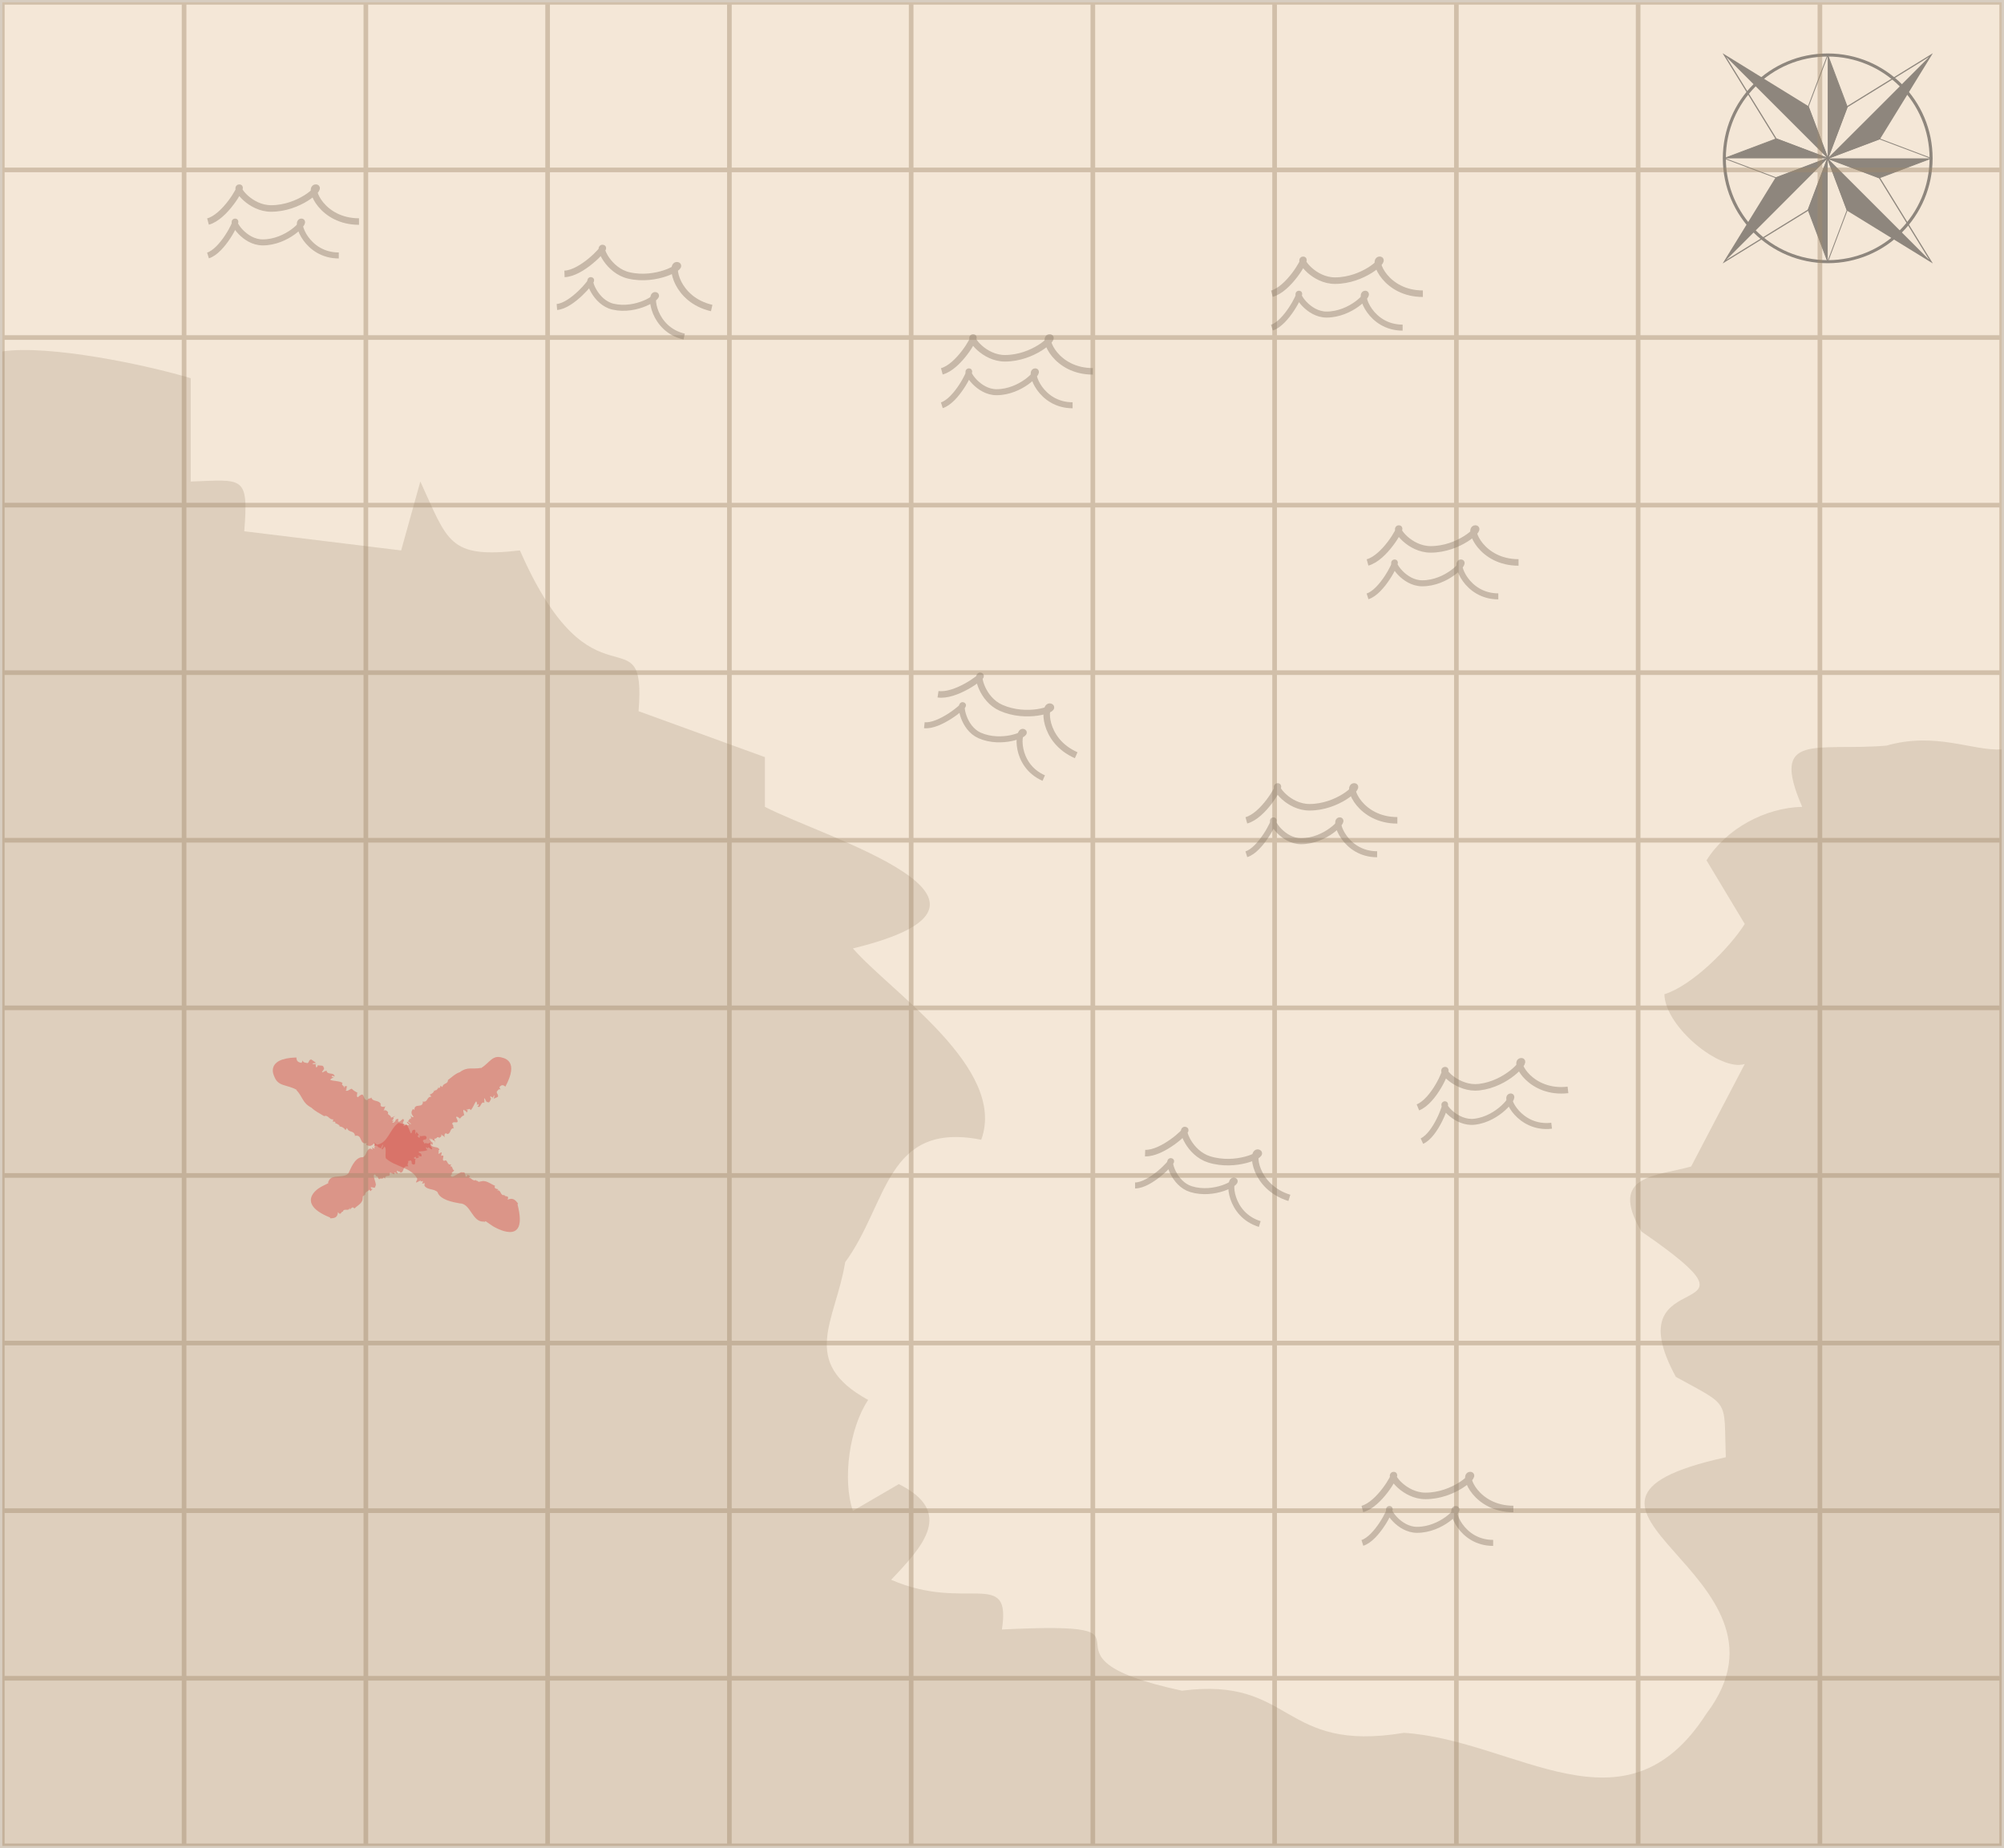 <?xml version="1.0" encoding="UTF-8"?>
<svg id="Calque_2" data-name="Calque 2" xmlns="http://www.w3.org/2000/svg" viewBox="0 0 190.18 175.44">
  <defs>
    <style>
      .cls-1 {
        stroke-width: .08px;
      }

      .cls-1, .cls-2, .cls-3, .cls-4, .cls-5, .cls-6 {
        fill: none;
        stroke-miterlimit: 10;
      }

      .cls-1, .cls-3, .cls-5 {
        stroke: #000;
      }

      .cls-2 {
        stroke: #a0886a;
        stroke-width: .44px;
      }

      .cls-7 {
        fill: #f4e7d7;
      }

      .cls-8 {
        fill: #d6453f;
      }

      .cls-3 {
        stroke-width: .11px;
      }

      .cls-4 {
        stroke-width: .57px;
      }

      .cls-4, .cls-6 {
        stroke: #877866;
      }

      .cls-5 {
        stroke-width: .29px;
      }

      .cls-9, .cls-10 {
        opacity: .42;
      }

      .cls-6 {
        stroke-width: .62px;
      }

      .cls-10 {
        fill: #bfae99;
      }
    </style>
  </defs>
  <g id="Calque_1-2" data-name="Calque 1">
    <polygon class="cls-7" points="189.96 175.22 .22 175.22 .22 16.49 .22 .22 189.96 .22 189.96 175.22"/>
    <path class="cls-10" d="m.22,33.36c4.42-.66,13.63,1.26,17.88,2.54,0,0,0,9.81,0,9.81,4.95-.17,5.51-.64,5.08,4.72,0,0,14.89,1.82,14.89,1.82l1.82-6.54c2.62,5.66,2.64,7.33,9.45,6.54,6.99,15.92,12.04,5.52,11.26,15.26,0,0,11.99,4.36,11.99,4.36v4.72c5.68,2.96,26.55,9.01,8.35,13.44,3.61,4.15,14.66,11.36,12.18,18.16-9.06-1.78-8.83,6.05-12.91,11.62-.92,5.62-4.41,9.47,2.18,13.08-1.77,2.61-2.47,7.55-1.45,10.53,0,0,4.36-2.54,4.36-2.54,5.29,2.65,2.3,5.89-.73,9.08,7.12,3.11,11.43-1.19,10.51,4.72,17.27-.85,1.17,2.39,17.09,5.81,10.62-1.37,9.32,5.95,21.07,4,10.65.69,20.96,10.25,28.7-1.82,10.07-13.29-18.97-19.74,1.84-24.34-.2-5.62.48-4.75-4.74-7.63-6.16-11.3,10.29-4.47-3.27-13.8-3.19-5.42,1.46-5.23,4.72-6.17,0,0,5.09-9.73,5.09-9.73-2.3.75-7.55-3.51-7.63-6.62,2.65-.83,6.18-4.39,7.63-6.67,0,0-3.63-6.04-3.63-6.04,1.86-3,5.56-5,9.08-5.08-3.12-7.18,1.34-5.25,7.99-5.81,4.68-1.34,8.19.52,10.94.36,0,0,0,104.08,0,104.08H.22V33.36Z"/>
    <g class="cls-9">
      <polygon class="cls-1" points="173.45 5.22 171.6 10.13 173.45 15.03 175.3 10.13 173.45 5.22"/>
      <polygon points="173.45 5.22 173.45 10.13 173.45 15.03 175.3 10.13 173.45 5.22"/>
      <polygon class="cls-1" points="173.45 15.03 175.3 19.94 173.45 24.84 171.6 19.94 173.45 15.03"/>
      <polygon points="173.45 15.03 173.45 19.94 173.45 24.84 171.6 19.94 173.45 15.03"/>
      <polygon class="cls-1" points="163.64 15.03 168.55 16.88 173.45 15.03 168.55 13.18 163.64 15.03"/>
      <polygon points="163.64 15.03 168.55 15.03 173.45 15.03 168.55 13.18 163.64 15.03"/>
      <polygon class="cls-1" points="173.45 15.03 178.36 13.18 183.26 15.03 178.36 16.88 173.45 15.03"/>
      <polygon points="173.45 15.03 178.36 15.03 183.26 15.03 178.36 16.88 173.45 15.03"/>
      <polygon class="cls-3" points="163.64 5.22 168.55 13.18 173.45 15.03 171.6 10.13 163.64 5.22"/>
      <polygon points="163.64 5.22 168.55 10.13 173.45 15.03 171.6 10.13 163.64 5.22"/>
      <polygon class="cls-3" points="173.45 15.03 178.36 16.88 183.26 24.84 175.3 19.94 173.45 15.03"/>
      <polygon points="173.45 15.03 178.36 19.94 183.26 24.84 175.3 19.94 173.45 15.03"/>
      <polygon class="cls-3" points="183.26 5.22 175.3 10.13 173.45 15.03 178.36 13.18 183.26 5.22"/>
      <polygon points="183.26 5.22 178.36 10.13 173.45 15.03 178.36 13.18 183.26 5.22"/>
      <polygon class="cls-3" points="173.45 15.03 171.6 19.94 163.65 24.84 168.55 16.88 173.45 15.03"/>
      <polygon points="173.45 15.03 168.55 19.94 163.65 24.84 168.55 16.88 173.45 15.03"/>
      <circle class="cls-5" cx="173.45" cy="15.03" r="9.81"/>
    </g>
    <g class="cls-9">
      <g>
        <path class="cls-8" d="m30.77,101.55v.12s.03-.08,0-.12Z"/>
        <path class="cls-8" d="m45.18,112s.02,0,.03-.01c-.01,0-.02,0-.03.01Z"/>
        <path class="cls-8" d="m30.76,105.96h0s-.02,0-.03,0h.03Z"/>
        <path class="cls-8" d="m28.11,103.45c.66.7.56,1.23,1.45,1.7.34.33.81.56,1.2.8.4-.15.48.38.87.3l-.05.23c.14-.03.26-.02.26.13l-.04.04c.2-.04.26.13.37.11l-.04.04.14.08-.08.05c.29.01.48.15.6.35l.14-.21c.18.5.64.19.76.71l-.04.05c.82-.21.37.87,1.19.68-.1.02-.06.12-.1.17.24.09.47.22.78-.18.14.11.02.21-.07.38.13-.18.31-.15.43-.08l-.1.03.37.18.18-.38c.1.22-.26.44-.03.48l.2-.28c.2.23.03.75.11,1.12.88.82,2.43.84,3,1.96l-.1.24c-.19.32.56-.29.41.02l.2-.07c0,.08.02.18-.08.21.09.08.13.03.26-.02l-.02.27c.29.42.88.25,1.24.6.24.73,1.43.95,2.1,1.07,1.06-.01,1.18,1.82,2.31,1.73,0,.06.13,0,.15-.04l.7.48s.87.54,1.59.55c.73.01,1.29-.52.74-2.63l.06-.06c-.29-.4-.52-.58-1-.38.21-.46-.29-.23-.3-.43l.03-.03c-.44.19-.33-.57-.73-.4.03-.03.11-.15.16-.12-.2-.04-.49-.08-.35-.34-.44-.17-.91-.62-1.41-.38l.06-.06c-.31.18-.21-.07-.46-.04.01-.04.01-.06.02-.07-.32.17-.48-.24-.68-.21l.1-.17-.33-.16.09.11c-.33.43-.06-.43-.47-.28-.17-.19-1.03.67-1.1.3-.24.14.31-.28.05-.22.15-.24.17-.1.25-.31-.22.01-.09-.4-.38-.36l.11-.19c-.46.17-.3-.54-.67-.33-.35-.02.19-.65-.3-.47l.06-.31c-.08-.11-.28.25-.32.05.11-.15-.07-.23.1-.32-.11-.42-.79-.04-.88-.69-.28.24-.34-.06-.56.12.08-.14-.35-.27.05-.41.03-.01.06.01.02.06l.15-.16c.03-.47-.5-.08-.67-.27.02.1.11.14-.03.22l-.17-.16.14-.12-.22-.28-.09.21c-.07-.19.1-.53-.24-.39-.17.09-.05.34-.23.29-.1-.25-.23-.64-.42-.86-.13.22-.18.17-.28.16l.12-.18c-.42.06.19-.45-.19-.44l.11-.11-.34.32c-.48.18.15-.45-.44-.16.12.04-.24.42-.3.25l.16-.15c-.09-.01-.17.04-.18-.03.11-.06.2-.23.09-.27l.22-.16-.41.17c0-.29-.4-.23-.27-.51,0,0-.21-.34-.48-.14.18-.11.06-.3.26-.45-.22.12-.56.09-.5-.17h.03c-.19-.47-.79-.19-.91-.66-.14.21-.22-.02-.38.26-.51,0-.16-.97-.9-.27-.18-.07-.02-.32-.07-.42h.07c-.32-.16-.4-.22-.58-.39-.16,0-.47.35-.57.12.17-.1.08-.13.01-.18.06.01.12-.03.11-.2-.05.03-.09.05-.12.06,0-.01.01-.02.03-.04-.15-.04-.17.02-.13.08-.02.02-.04.05-.05.1.03-.28-.33-.24-.15-.5-.38-.21-.82-.15-1.17-.28.07-.15.23-.21.35-.2l-.23-.11c.15-.18.2-.01.29,0,0-.48-.72-.1-.77-.59l-.17.1v-.04c-.06.08-.2.13-.26.12.09-.19.3-.36.16-.46.02-.24-.37-.17-.58-.2.05.09-.04.16-.12.19-.07-.05.02-.24-.09-.21l.17-.22c-.14.22-.35.07-.45.14.09-.19.22-.05.33-.16-.29-.2-.14-.1-.43-.3-.28.04-.14.22-.36.35-.16-.06-.41-.02-.45-.26l-.11.23c-.36-.05-.49-.19-.49-.51-3.05.08-2.1,1.8-2.1,1.8.36.99,1.18.74,2.14,1.28Z"/>
      </g>
    </g>
    <g class="cls-9">
      <g>
        <path class="cls-8" d="m46.11,104.56l-.09-.07s.05.07.09.07Z"/>
        <path class="cls-8" d="m34.69,113.41s0,.02,0,.03c0-.01,0-.02,0-.03Z"/>
        <path class="cls-8" d="m42.51,102.51h0s0-.02,0-.03v.03Z"/>
        <path class="cls-8" d="m45.65,101.37c-.86.16-1.26-.15-2.02.41-.42.13-.77.49-1.12.74.01.42-.49.27-.52.67l-.19-.13c-.01.13-.05.25-.18.2l-.03-.05c-.01.2-.18.2-.19.3l-.03-.05-.11.1-.03-.09c-.08.26-.26.38-.45.43l.16.2c-.49.01-.29.52-.78.47l-.03-.05c.05.79-.85.09-.8.88,0-.1-.1-.08-.14-.13-.12.19-.27.37.06.75-.12.09-.2-.04-.34-.17.14.16.11.32.03.41l-.02-.1-.2.28.32.26c-.21.03-.37-.35-.43-.16l.23.25c-.23.11-.68-.17-1.03-.2-.82.56-.98,1.92-2.04,2.07l-.2-.16c-.27-.27.2.57-.06.34l.04.2c-.07-.03-.16-.04-.18-.14-.08.05-.04.1-.01.23l-.23-.11c-.39.12-.33.65-.69.83-.65-.05-1.04.8-1.28,1.32-.25.87-1.74.12-1.99,1-.05-.03-.03.1-.01.14l-.58.29s-.7.33-.97.88c-.26.54-.18,1.33,1.71,2.09l.02.08c.44-.01.7-.09.73-.59.29.41.31-.13.47-.04v.04c.02-.46.61,0,.63-.41.01.04.08.16.04.19.11-.14.25-.36.42-.12.29-.3.85-.52.78-1.05l.03.08c-.07-.34.13-.15.17-.37.03.03.05.03.06.05-.06-.35.34-.33.36-.51l.13.15.22-.23-.12.04c-.3-.45.4.11.36-.3.22-.08-.38-1.13-.04-1.07-.08-.26.19.37.19.12.18.21.06.18.23.33.03-.2.38.05.4-.22l.15.16c-.07-.46.55-.09.42-.49.07-.31.56.37.47-.13l.27.15c.12-.04-.18-.32,0-.3.12.14.22,0,.28.18.41.02.15-.7.76-.59-.19-.32.1-.29-.04-.53.11.11.29-.24.37.16,0,.03-.02.05-.06,0l.13.17c.43.15.13-.43.32-.52-.09-.01-.14.06-.2-.09l.16-.11.09.16.28-.12-.18-.14c.18-.01.47.23.37-.11-.07-.18-.3-.13-.24-.28.24-.02.6-.04.82-.14-.19-.17-.13-.21-.12-.29l.15.16c-.02-.39.39.3.41-.04l.09.13-.26-.38c-.12-.47.39.26.18-.35-.05.09-.35-.33-.2-.34l.12.18c.02-.08-.02-.16.04-.15.04.11.19.24.23.16l.12.24-.12-.41c.25.08.24-.27.47-.08,0,0,.32-.08.17-.37.08.19.26.15.37.36-.09-.23-.02-.51.2-.37v.03c.41,0,.24-.61.66-.54-.16-.2.05-.18-.17-.42.08-.43.83.24.37-.65.09-.12.27.1.35.11v.06c.17-.21.23-.27.41-.34.03-.13-.19-.54.02-.53.04.19.09.12.15.09-.02.05,0,.11.14.18-.02-.06-.02-.1-.02-.13,0,.01.02.02.02.04.06-.11.02-.15-.04-.15-.01-.03-.03-.06-.07-.09.21.15.27-.17.43.1.24-.23.32-.61.52-.84.1.13.1.29.05.38l.15-.13c.1.21-.04.17-.08.24.36.25.28-.54.66-.34l-.02-.19.03.02c-.04-.09-.03-.24,0-.29.11.18.17.44.3.38.17.15.25-.19.34-.34-.08,0-.1-.12-.09-.2.06-.03.17.15.19.05l.1.26c-.11-.24.07-.32.06-.44.1.18-.04.2,0,.35.25-.12.12-.06.37-.17.07-.25-.11-.24-.11-.49.1-.1.17-.32.37-.2l-.12-.22c.19-.25.35-.26.57-.06.65-1.21.65-1.9.41-2.29-.24-.38-.69-.46-.69-.46-.95-.31-1.19.47-2.04,1Z"/>
      </g>
    </g>
    <g class="cls-9">
      <rect class="cls-2" x=".22" y=".22" width="189.74" height="175"/>
      <line class="cls-2" x1=".22" y1="159.31" x2="189.96" y2="159.31"/>
      <line class="cls-2" x1=".22" y1="143.4" x2="189.96" y2="143.4"/>
      <line class="cls-2" x1=".22" y1="127.49" x2="189.96" y2="127.49"/>
      <line class="cls-2" x1=".22" y1="111.58" x2="189.96" y2="111.58"/>
      <line class="cls-2" x1=".22" y1="95.67" x2="189.96" y2="95.67"/>
      <line class="cls-2" x1=".22" y1="79.76" x2="189.96" y2="79.76"/>
      <line class="cls-2" x1=".22" y1="63.85" x2="189.96" y2="63.85"/>
      <line class="cls-2" x1=".22" y1="47.95" x2="189.96" y2="47.95"/>
      <line class="cls-2" x1="189.96" y1="32.04" x2=".22" y2="32.04"/>
      <line class="cls-2" x1=".22" y1="16.13" x2="189.96" y2="16.13"/>
      <line class="cls-2" x1="172.71" y1=".22" x2="172.71" y2="175.22"/>
      <line class="cls-2" x1="155.46" y1=".22" x2="155.46" y2="175.22"/>
      <line class="cls-2" x1="138.21" y1=".22" x2="138.21" y2="175.22"/>
      <line class="cls-2" x1="120.96" y1=".22" x2="120.96" y2="175.22"/>
      <line class="cls-2" x1="103.71" y1=".22" x2="103.71" y2="175.22"/>
      <line class="cls-2" x1="86.47" y1=".22" x2="86.47" y2="175.22"/>
      <line class="cls-2" x1="69.22" y1=".22" x2="69.22" y2="175.22"/>
      <line class="cls-2" x1="51.97" y1=".22" x2="51.97" y2="175.22"/>
      <line class="cls-2" x1="34.72" y1=".22" x2="34.72" y2="175.22"/>
      <line class="cls-2" x1="17.47" y1=".22" x2="17.47" y2="175.22"/>
    </g>
    <g class="cls-9">
      <path class="cls-6" d="m89.02,65.9c1.63.25,4.21-1.65,4.03-1.74-.36-.16.11,2.22,1.95,3.03,2.44,1.08,5.16.12,4.68-.1-.6-.27-.79,3.17,2.45,4.6"/>
      <path class="cls-4" d="m87.72,68.84c1.43.16,3.82-1.83,3.66-1.9-.31-.14,0,2.16,1.58,2.87,2.11.93,4.57-.15,4.15-.33-.52-.23-.86,3.14,1.94,4.38"/>
    </g>
    <g class="cls-9">
      <path class="cls-6" d="m19.74,21.03c1.59-.43,3.18-3.22,2.98-3.22-.4,0,1,1.98,3.01,1.98,2.67,0,4.76-1.98,4.24-1.98-.66,0,.56,3.22,4.1,3.22"/>
      <path class="cls-4" d="m19.74,24.25c1.37-.43,2.75-3.22,2.58-3.22-.34,0,.87,1.98,2.61,1.98,2.31,0,4.12-1.98,3.67-1.98-.57,0,.49,3.22,3.55,3.22"/>
    </g>
    <g class="cls-9">
      <path class="cls-6" d="m120.7,27.88c1.59-.43,3.18-3.22,2.98-3.22-.4,0,1,1.98,3.01,1.98,2.67,0,4.76-1.98,4.24-1.98-.66,0,.56,3.22,4.1,3.22"/>
      <path class="cls-4" d="m120.7,31.1c1.37-.43,2.75-3.22,2.58-3.22-.34,0,.87,1.98,2.61,1.98,2.31,0,4.12-1.98,3.67-1.98-.57,0,.49,3.22,3.55,3.22"/>
    </g>
    <g class="cls-9">
      <path class="cls-6" d="m53.57,26c1.64-.06,3.82-2.42,3.63-2.46-.39-.09.53,2.16,2.49,2.61,2.6.6,5.09-.86,4.58-.97-.64-.15-.18,3.26,3.27,4.06"/>
      <path class="cls-4" d="m52.85,29.14c1.43-.11,3.4-2.51,3.24-2.55-.33-.08.4,2.13,2.09,2.52,2.25.52,4.46-1,4.02-1.1-.56-.13-.25,3.25,2.73,3.94"/>
    </g>
    <g class="cls-9">
      <path class="cls-6" d="m108.67,109.46c1.64.06,3.99-2.13,3.8-2.19-.38-.12.37,2.19,2.29,2.79,2.55.79,5.14-.48,4.64-.64-.63-.2-.42,3.24,2.96,4.29"/>
      <path class="cls-4" d="m107.72,112.53c1.44,0,3.58-2.26,3.41-2.31-.33-.1.24,2.15,1.9,2.66,2.21.68,4.52-.67,4.09-.81-.55-.17-.49,3.22,2.43,4.12"/>
    </g>
    <g class="cls-9">
      <path class="cls-6" d="m129.29,143.24c1.59-.43,3.18-3.22,2.98-3.22-.4,0,1,1.98,3.01,1.98,2.67,0,4.76-1.98,4.24-1.98-.66,0,.56,3.22,4.1,3.22"/>
      <path class="cls-4" d="m129.29,146.46c1.37-.43,2.75-3.22,2.58-3.22-.34,0,.87,1.98,2.61,1.98,2.31,0,4.12-1.98,3.67-1.98-.57,0,.49,3.22,3.55,3.22"/>
    </g>
    <g class="cls-9">
      <path class="cls-6" d="m134.56,105.12c1.53-.62,2.78-3.57,2.58-3.54-.39.05,1.23,1.85,3.23,1.62,2.65-.31,4.5-2.53,3.98-2.46-.66.08.94,3.13,4.45,2.72"/>
      <path class="cls-4" d="m134.94,108.32c1.31-.59,2.36-3.52,2.18-3.5-.34.04,1.09,1.87,2.82,1.66,2.29-.27,3.86-2.45,3.41-2.4-.57.07.86,3.14,3.9,2.78"/>
    </g>
    <g class="cls-9">
      <path class="cls-6" d="m118.28,77.87c1.59-.43,3.18-3.22,2.98-3.22-.4,0,1,1.98,3.01,1.98,2.67,0,4.76-1.98,4.24-1.98-.66,0,.56,3.22,4.1,3.22"/>
      <path class="cls-4" d="m118.28,81.09c1.37-.43,2.75-3.22,2.58-3.22-.34,0,.87,1.98,2.61,1.98,2.31,0,4.12-1.98,3.67-1.98-.57,0,.49,3.22,3.55,3.22"/>
    </g>
    <g class="cls-9">
      <path class="cls-6" d="m129.78,53.39c1.59-.43,3.18-3.22,2.98-3.22-.4,0,1,1.98,3.01,1.98,2.67,0,4.76-1.98,4.24-1.98-.66,0,.56,3.22,4.1,3.22"/>
      <path class="cls-4" d="m129.78,56.61c1.37-.43,2.75-3.22,2.58-3.22-.34,0,.87,1.98,2.61,1.98,2.31,0,4.12-1.98,3.67-1.98-.57,0,.49,3.22,3.55,3.22"/>
    </g>
    <g class="cls-9">
      <path class="cls-6" d="m89.38,35.25c1.59-.43,3.18-3.22,2.98-3.22-.4,0,1,1.98,3.01,1.98,2.67,0,4.76-1.98,4.24-1.98-.66,0,.56,3.22,4.1,3.22"/>
      <path class="cls-4" d="m89.38,38.47c1.37-.43,2.75-3.22,2.58-3.22-.34,0,.87,1.98,2.61,1.98,2.31,0,4.12-1.98,3.67-1.98-.57,0,.49,3.22,3.55,3.22"/>
    </g>
  </g>
</svg>